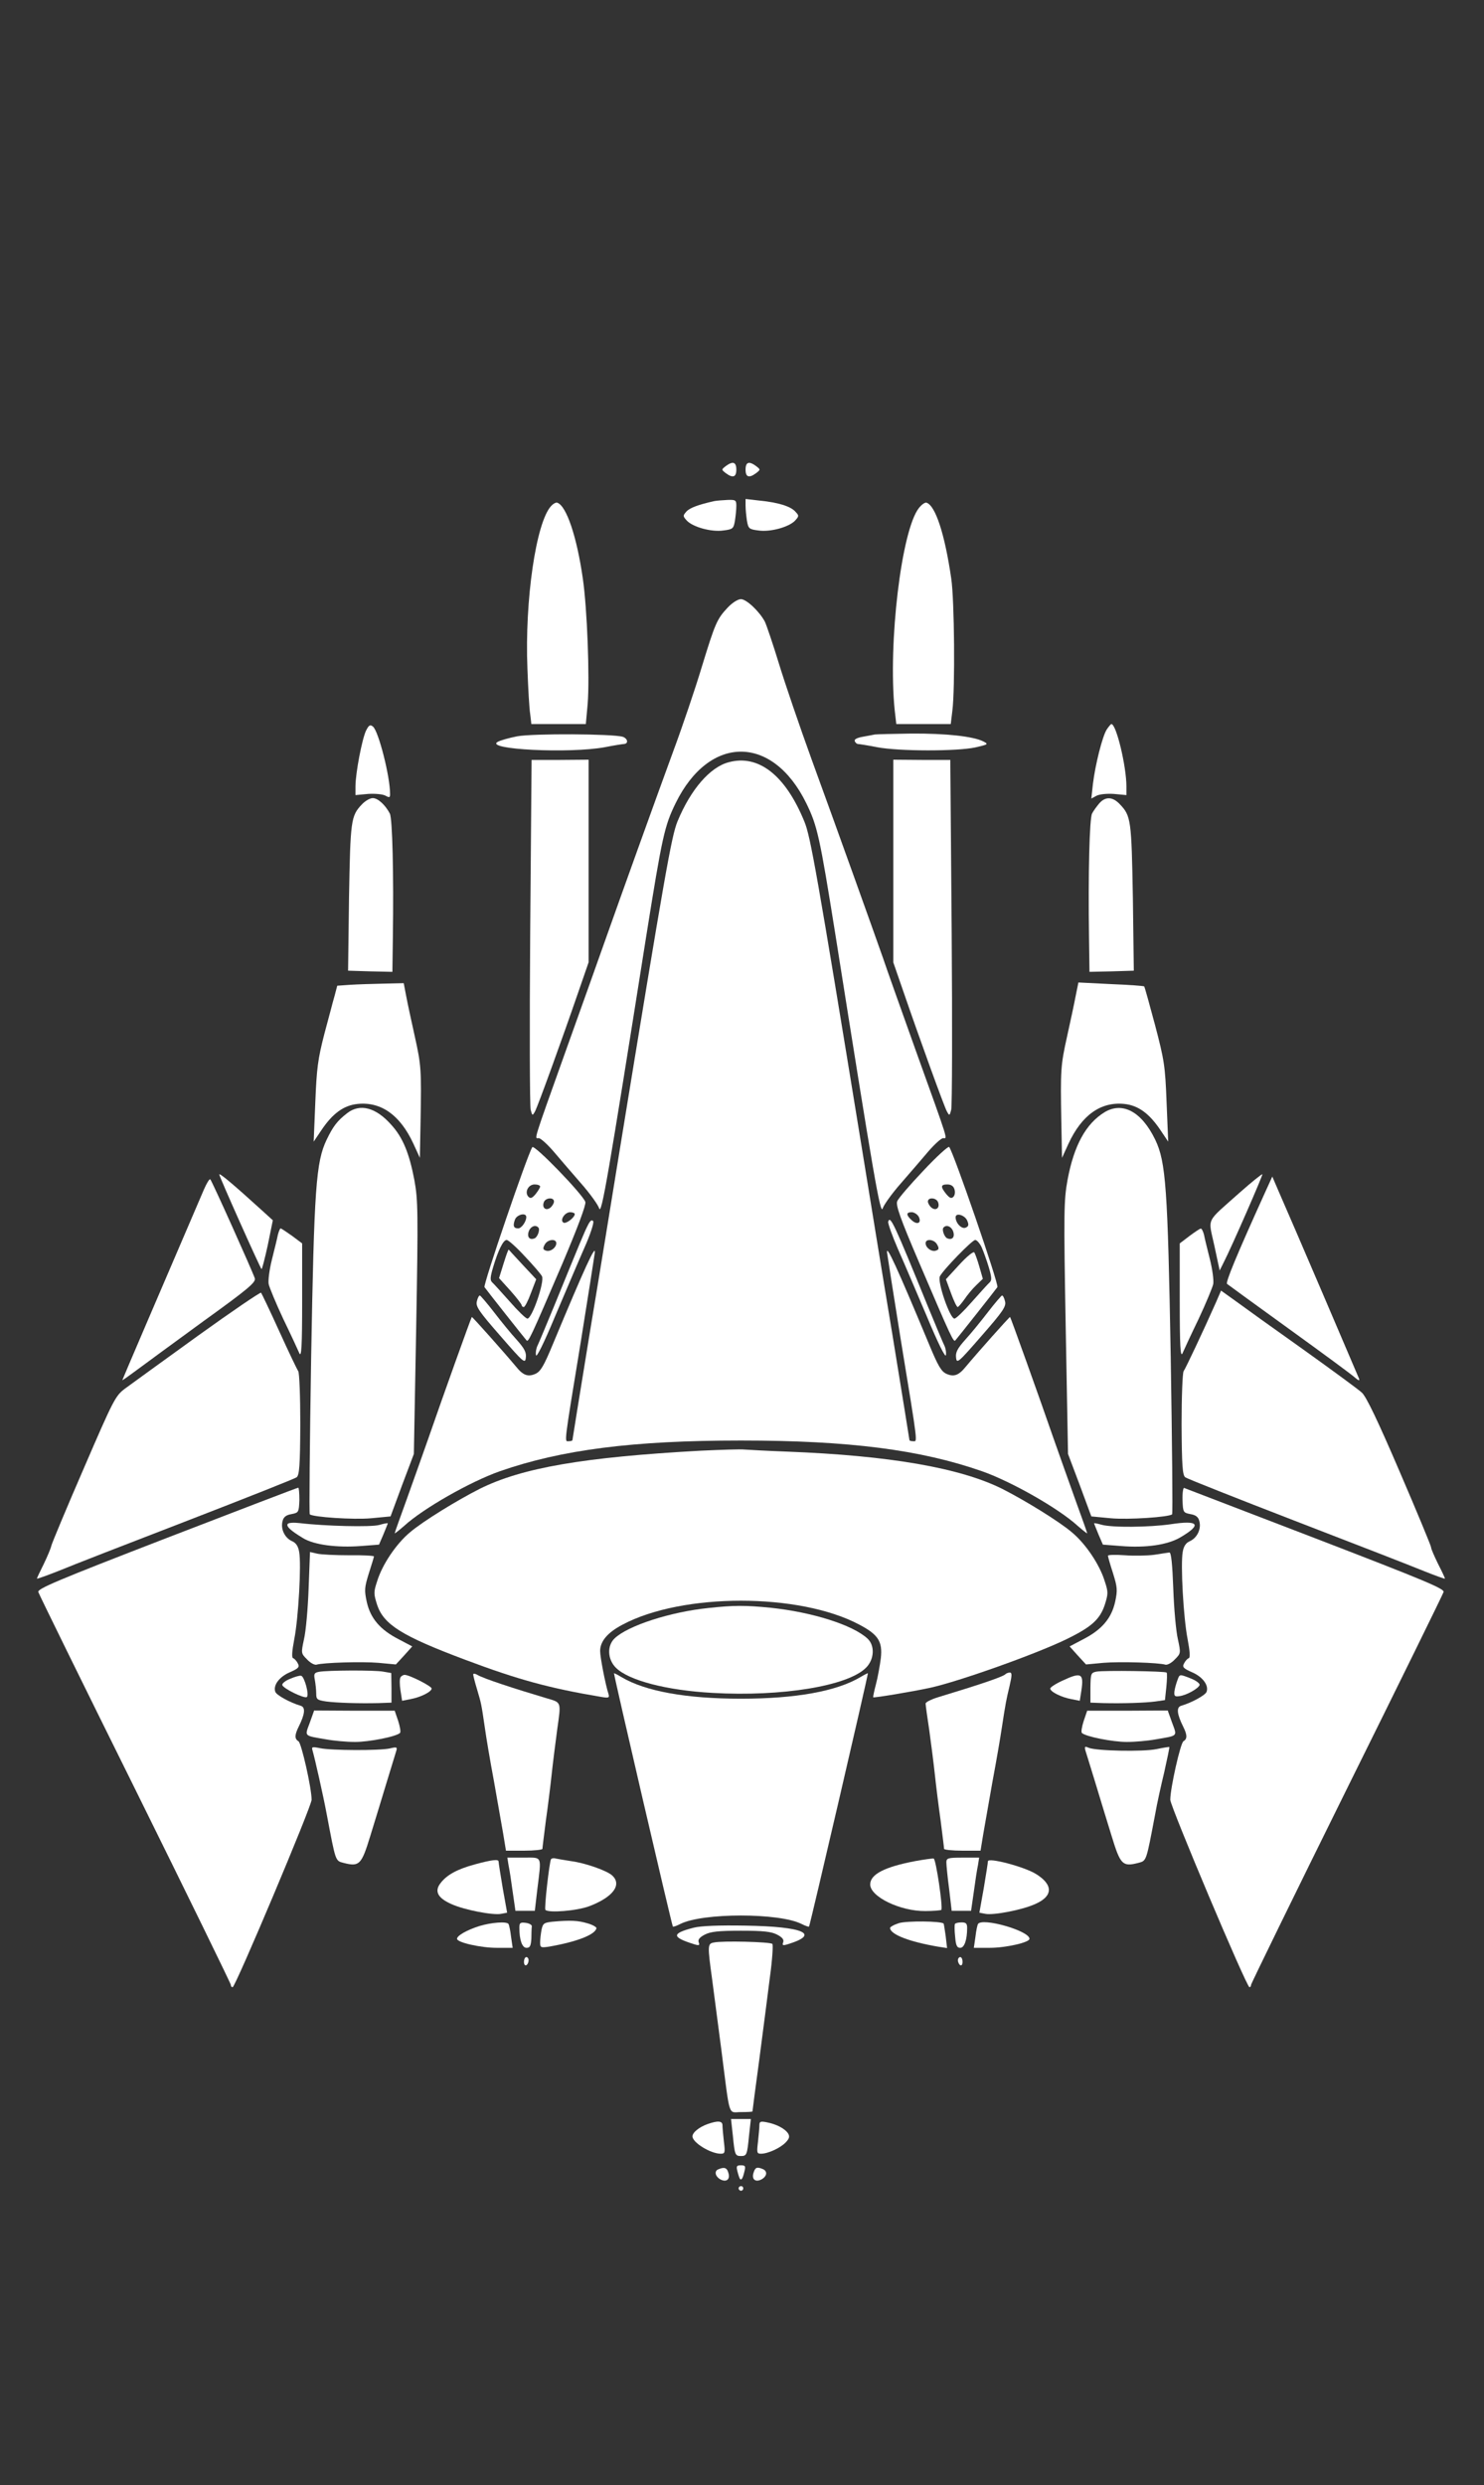<svg width="190" height="318" viewBox="0 0 190 318" fill="none" xmlns="http://www.w3.org/2000/svg">
<rect x="0" y="0" width="190" height="318" fill="#333333" stroke="none"/>
<g clip-path="url(#clip0_209_83)">
<path d="M92.914 59.648C92.353 60.092 92.353 60.092 92.914 60.536C93.83 61.217 94.274 61.069 94.274 60.092C94.274 59.115 93.83 58.967 92.914 59.648Z" fill="white"/>
<path d="M95.456 60.092C95.456 61.069 95.899 61.217 96.815 60.536C97.377 60.092 97.377 60.092 96.815 59.648C95.899 58.967 95.456 59.115 95.456 60.092Z" fill="white"/>
<path d="M91.466 64.118C89.457 64.562 88.334 64.976 87.89 65.45C87.417 65.983 87.417 66.042 87.92 66.604C88.688 67.433 91.082 68.114 92.648 67.877C93.83 67.729 93.919 67.64 94.096 66.634C94.185 66.042 94.274 65.213 94.274 64.739C94.274 63.999 94.185 63.94 93.18 63.97C92.559 63.999 91.791 64.058 91.466 64.118Z" fill="white"/>
<path d="M95.456 64.71C95.456 65.183 95.544 66.042 95.633 66.634C95.81 67.64 95.899 67.729 97.081 67.877C98.647 68.114 101.041 67.433 101.81 66.604C102.312 66.042 102.312 65.983 101.839 65.479C101.248 64.799 99.652 64.295 97.258 64.058L95.456 63.851V64.71Z" fill="white"/>
<path d="M70.543 64.769C68.622 66.9 67.174 76.817 67.528 85.55C67.617 88.066 67.765 90.7 67.883 91.381L68.031 92.654H71.518H75.005L75.242 90.049C75.507 86.674 75.183 77.912 74.621 74.034C73.853 68.677 72.523 64.71 71.341 64.325C71.163 64.266 70.809 64.473 70.543 64.769Z" fill="white"/>
<path d="M117.65 65.006C115.404 67.848 113.69 82.353 114.547 90.848L114.754 92.654H118.241H121.728L121.935 90.937C122.29 88.155 122.201 76.728 121.787 74.005C120.96 68.351 119.778 64.71 118.625 64.325C118.418 64.266 118.005 64.562 117.65 65.006Z" fill="white"/>
<path d="M93.18 77.735C91.791 79.215 91.584 79.688 89.841 85.372C89.013 88.125 87.388 92.92 86.235 96.029C83.901 102.393 79.556 114.471 77.428 120.48C76.66 122.67 74.414 128.946 72.464 134.393C68.149 146.47 68.415 145.641 68.976 145.641C69.213 145.641 70.04 146.382 70.838 147.299C71.607 148.217 73.202 150.052 74.355 151.384C75.507 152.687 76.572 154.167 76.719 154.64C77.015 155.499 77.842 150.703 82.748 119.74C84.787 106.981 85.083 105.679 86.501 102.778C90.816 93.986 98.913 93.986 103.228 102.778C104.647 105.679 104.942 106.981 106.981 119.74C111.887 150.703 112.715 155.499 113.01 154.64C113.158 154.167 114.222 152.687 115.374 151.384C116.527 150.052 118.123 148.217 118.891 147.299C119.689 146.382 120.517 145.641 120.753 145.641C121.314 145.641 121.58 146.47 117.236 134.393C115.286 128.946 113.394 123.618 113.04 122.552C112.035 119.681 107.129 105.975 103.937 97.242C102.401 93.009 100.509 87.474 99.741 84.957C98.972 82.441 98.145 80.014 97.938 79.57C97.258 78.267 95.574 76.669 94.865 76.669C94.481 76.669 93.771 77.113 93.18 77.735Z" fill="white"/>
<path d="M46.871 93.483C46.368 94.489 45.511 98.93 45.511 100.646V101.742L47.107 101.594C47.994 101.535 48.969 101.623 49.324 101.801C49.856 102.097 49.944 102.067 49.944 101.623C49.944 99.344 48.467 93.572 47.757 92.98C47.403 92.683 47.225 92.772 46.871 93.483Z" fill="white"/>
<path d="M141.706 93.335C141.144 94.193 140.228 97.864 139.933 100.291L139.726 102.186L140.376 101.831C140.79 101.623 141.706 101.535 142.622 101.594L144.218 101.742V100.646C144.218 98.041 142.918 92.654 142.297 92.654C142.208 92.654 141.972 92.95 141.706 93.335Z" fill="white"/>
<path d="M66.198 94.223C65.135 94.43 64.011 94.756 63.716 94.933C62.002 95.91 72.936 96.443 77.428 95.614C78.64 95.377 79.763 95.2 79.911 95.2C80.502 95.141 80.354 94.489 79.734 94.282C78.463 93.897 68.238 93.838 66.198 94.223Z" fill="white"/>
<path d="M112.005 93.986C111.769 94.045 111.06 94.164 110.439 94.282C109.759 94.4 109.346 94.608 109.434 94.815C109.493 95.022 109.671 95.17 109.818 95.2C109.966 95.2 111.089 95.377 112.301 95.614C115.108 96.147 122.526 96.147 124.861 95.644C126.545 95.259 126.575 95.229 125.895 94.874C124.624 94.223 121.078 93.838 116.675 93.868C114.34 93.897 112.242 93.957 112.005 93.986Z" fill="white"/>
<path d="M67.883 119.207C67.794 131.285 67.824 141.527 67.942 142C68.149 142.8 68.178 142.8 68.504 142.208C68.858 141.556 71.961 133.001 74.059 126.903L75.36 123.144V110.178V97.213L71.725 97.242H68.06L67.883 119.207Z" fill="white"/>
<path d="M93.298 97.538C90.905 98.16 88.422 101.031 86.738 105.116C85.969 107.011 85.171 111.511 79.349 147.122C78.463 152.568 76.749 163.136 75.508 170.566C74.296 178.026 73.291 184.183 73.291 184.272C73.291 184.361 73.084 184.42 72.818 184.42C72.257 184.42 72.138 185.219 74.385 171.543C75.271 166.008 76.069 160.946 76.158 160.294C76.276 159.14 74.887 162.159 70.779 172.017C69.626 174.799 69.213 175.51 68.533 175.806C67.587 176.22 66.967 175.984 66.08 174.888C64.573 173.083 60.465 168.465 60.406 168.524C60.317 168.613 56.682 178.737 54.821 184.124C54.111 186.167 52.84 189.689 52.043 191.939C51.215 194.218 50.535 196.113 50.535 196.202C50.535 196.261 51.067 195.846 51.747 195.254C54.17 193.034 60.199 189.6 63.982 188.268C71.873 185.515 80.975 184.331 94.865 184.331C108.755 184.331 117.857 185.515 125.747 188.268C129.53 189.6 135.559 193.034 137.982 195.254C138.662 195.846 139.194 196.261 139.194 196.202C139.194 196.113 138.514 194.218 137.687 191.939C136.889 189.689 135.618 186.167 134.909 184.124C133.047 178.737 129.412 168.613 129.323 168.524C129.264 168.465 125.156 173.083 123.649 174.888C122.763 175.984 122.142 176.22 121.196 175.806C120.517 175.51 120.103 174.799 118.95 172.017C114.842 162.159 113.453 159.14 113.572 160.294C113.66 160.946 114.458 166.008 115.345 171.543C117.591 185.219 117.473 184.42 116.911 184.42C116.645 184.42 116.438 184.361 116.438 184.272C116.438 184.183 115.433 178.026 114.222 170.566C112.981 163.136 111.267 152.568 110.38 147.122C104.588 111.629 103.76 106.981 102.992 105.146C100.568 99.196 97.111 96.502 93.298 97.538Z" fill="white"/>
<path d="M114.37 110.178V123.144L115.67 126.903C117.768 133.001 120.871 141.556 121.226 142.208C121.551 142.8 121.58 142.8 121.787 142C121.906 141.527 121.935 131.285 121.846 119.207L121.669 97.242H118.005L114.37 97.213V110.178Z" fill="white"/>
<path d="M46.339 102.926C44.92 104.406 44.861 104.968 44.684 114.885L44.566 124.21L47.403 124.298L50.24 124.358L50.299 119.977C50.417 111.806 50.24 104.761 49.915 104.11C49.324 102.985 48.378 102.127 47.728 102.127C47.373 102.127 46.753 102.482 46.339 102.926Z" fill="white"/>
<path d="M140.76 102.778C140.435 103.163 139.992 103.755 139.815 104.11C139.489 104.761 139.312 111.806 139.43 119.977L139.489 124.358L142.327 124.298L145.164 124.21L145.045 114.885C144.868 104.968 144.809 104.406 143.39 102.926C142.474 101.949 141.558 101.89 140.76 102.778Z" fill="white"/>
<path d="M44.861 126.015L43.177 126.134L42.852 127.377C42.645 128.058 42.083 130.278 41.522 132.321C40.694 135.547 40.547 136.672 40.369 141.053L40.162 146.086L41.138 144.635C42.586 142.474 44.004 141.438 45.807 141.26C48.821 140.964 51.245 142.711 52.929 146.352L53.757 148.158L53.845 143.569C53.964 136.879 53.934 136.347 53.106 132.617C52.693 130.752 52.19 128.443 52.013 127.496L51.688 125.808L49.117 125.867C47.698 125.897 45.777 125.956 44.861 126.015Z" fill="white"/>
<path d="M137.716 127.466C137.539 128.413 137.037 130.752 136.623 132.617C135.795 136.347 135.766 136.879 135.884 143.569L135.973 148.158L136.8 146.352C138.485 142.711 140.908 140.964 143.922 141.26C145.725 141.438 147.144 142.474 148.592 144.635L149.567 146.086L149.36 141.053C149.183 136.406 149.065 135.666 147.883 131.166C147.173 128.502 146.553 126.282 146.494 126.223C146.434 126.163 144.513 126.015 142.238 125.927L138.071 125.719L137.716 127.466Z" fill="white"/>
<path d="M44.447 142.445C43.177 143.421 42.645 144.132 41.817 145.849C40.458 148.691 40.221 152.006 39.837 173.704C39.66 184.657 39.571 193.685 39.66 193.774C40.044 194.129 45.275 194.485 47.521 194.277L50.003 194.041L51.481 190.044L52.988 186.048L53.284 169.915C53.55 154.996 53.52 153.575 53.047 150.97C52.397 147.566 51.57 145.523 50.062 143.895C48.112 141.704 46.073 141.172 44.447 142.445Z" fill="white"/>
<path d="M141.41 142.326C139.017 143.806 137.509 146.559 136.682 150.97C136.209 153.575 136.18 154.996 136.446 169.915L136.741 186.048L138.248 190.044L139.726 194.041L142.208 194.277C144.454 194.485 149.685 194.129 150.069 193.774C150.158 193.685 150.069 184.657 149.892 173.704C149.508 152.006 149.271 148.691 147.912 145.849C146.168 142.237 143.716 140.935 141.41 142.326Z" fill="white"/>
<path d="M68.149 146.796C67.499 147.832 61.825 164.439 62.032 164.705C62.386 165.208 67.144 171.218 67.41 171.514C67.647 171.78 67.883 171.306 72.02 161.656C74 156.979 75.035 154.197 74.946 153.812C74.68 152.894 68.385 146.382 68.149 146.796ZM69.154 151.828C69.154 151.976 68.888 152.391 68.592 152.776C68.149 153.308 67.942 153.397 67.676 153.16C67.115 152.598 67.617 151.562 68.444 151.562C68.829 151.562 69.154 151.68 69.154 151.828ZM70.927 153.752C70.927 153.96 70.72 154.315 70.484 154.522C69.892 154.996 69.361 154.552 69.626 153.841C69.833 153.249 70.927 153.16 70.927 153.752ZM73.587 155.351C73.587 155.795 72.464 156.653 72.138 156.446C71.636 156.15 72.316 155.114 72.996 155.114C73.321 155.114 73.587 155.233 73.587 155.351ZM67.38 155.736C67.38 156.328 66.76 157.186 66.346 157.186C65.755 157.186 65.637 156.861 65.932 156.061C66.169 155.41 67.38 155.114 67.38 155.736ZM68.917 157.068C69.183 157.305 68.829 158.311 68.444 158.459C67.794 158.726 67.44 158.282 67.706 157.542C67.942 156.92 68.563 156.683 68.917 157.068ZM67.174 160.739C68.238 161.863 69.242 163.018 69.39 163.314C69.745 163.995 68.119 168.731 67.528 168.731C67.321 168.731 66.317 167.754 65.282 166.57C64.248 165.416 63.243 164.291 63.036 164.113C62.741 163.847 62.741 163.492 63.125 162.189C63.775 159.998 64.425 158.666 64.868 158.666C65.075 158.666 66.11 159.584 67.174 160.739ZM71.222 159.081C71.222 159.673 70.424 160.235 69.892 160.028C69.508 159.91 69.479 159.732 69.745 159.258C70.099 158.578 71.222 158.459 71.222 159.081Z" fill="white"/>
<path d="M64.484 161.656L63.893 163.551L65.341 165.149C66.139 166.037 66.789 166.896 66.789 167.014C66.789 167.133 66.908 167.251 67.055 167.251C67.203 167.251 67.617 166.452 67.972 165.475L68.651 163.699L66.908 161.834C65.962 160.827 65.164 159.939 65.135 159.91C65.075 159.85 64.809 160.62 64.484 161.656Z" fill="white"/>
<path d="M118.211 149.815C116.497 151.621 114.99 153.368 114.872 153.723C114.665 154.226 115.286 155.973 117.709 161.627C121.846 171.306 122.083 171.78 122.319 171.514C122.585 171.218 127.343 165.208 127.698 164.705C127.934 164.409 122.024 147.27 121.521 146.766C121.403 146.648 119.896 148.01 118.211 149.815ZM122.201 152.184C122.319 152.539 122.26 152.953 122.053 153.16C121.787 153.397 121.58 153.308 121.137 152.776C120.398 151.858 120.428 151.562 121.285 151.562C121.758 151.562 122.083 151.769 122.201 152.184ZM120.103 153.841C120.369 154.552 119.837 154.996 119.246 154.522C119.009 154.315 118.802 153.96 118.802 153.753C118.802 153.16 119.896 153.249 120.103 153.841ZM117.62 155.677C118.034 156.506 117.443 156.802 116.704 156.121C115.995 155.469 115.995 155.114 116.734 155.114C117.029 155.114 117.443 155.381 117.62 155.677ZM123.856 156.239C124.063 156.742 124.004 156.95 123.62 157.098C123.117 157.305 122.349 156.506 122.349 155.765C122.349 155.114 123.59 155.499 123.856 156.239ZM122.024 157.542C122.29 158.282 121.935 158.726 121.285 158.459C120.901 158.311 120.546 157.305 120.812 157.068C121.167 156.683 121.787 156.92 122.024 157.542ZM119.985 159.258C120.251 159.732 120.221 159.91 119.837 160.028C119.305 160.235 118.507 159.673 118.507 159.081C118.507 158.459 119.63 158.578 119.985 159.258ZM125.688 159.614C125.925 160.147 126.338 161.301 126.604 162.189C126.989 163.492 126.989 163.847 126.693 164.113C126.486 164.291 125.481 165.416 124.447 166.57C123.413 167.754 122.408 168.731 122.201 168.731C121.61 168.731 119.985 163.995 120.339 163.314C120.812 162.426 124.477 158.666 124.861 158.666C125.068 158.666 125.452 159.11 125.688 159.614Z" fill="white"/>
<path d="M122.822 161.834L121.108 163.699L121.758 165.475C122.112 166.452 122.497 167.251 122.615 167.251C122.703 167.251 123.088 166.807 123.472 166.274C123.826 165.741 124.506 164.912 124.979 164.468L125.836 163.64L125.393 162.1C125.156 161.271 124.861 160.443 124.743 160.265C124.654 160.087 123.826 160.739 122.822 161.834Z" fill="white"/>
<path d="M28.075 150.289C28.075 150.556 33.276 162.189 33.483 162.396C33.542 162.456 33.897 161.094 34.281 159.347L34.931 156.15L33.631 154.966C29.789 151.473 28.075 150.052 28.075 150.289Z" fill="white"/>
<path d="M158.699 152.627C154.295 156.565 154.68 155.706 155.478 159.406L156.157 162.574L156.66 161.567C157.724 159.495 161.713 150.348 161.625 150.259C161.565 150.2 160.236 151.266 158.699 152.627Z" fill="white"/>
<path d="M26.095 152.243C20.539 165.179 15.663 176.546 15.663 176.605C15.663 176.664 16.491 176.072 17.525 175.303C18.559 174.533 22.401 171.721 26.095 169.027C31.769 164.942 32.774 164.083 32.626 163.58C32.36 162.751 27.159 151.147 26.923 150.911C26.834 150.792 26.45 151.414 26.095 152.243Z" fill="white"/>
<path d="M161.95 152.628C158.285 160.709 156.896 164.084 157.103 164.291C157.251 164.409 160.827 167.014 165.053 170.063C169.279 173.112 173.062 175.895 173.446 176.25C173.919 176.664 174.096 176.724 174.007 176.428C173.83 175.984 165.348 156.15 163.723 152.48L162.895 150.555L161.95 152.628Z" fill="white"/>
<path d="M75.271 156.772C74.828 157.63 74.385 158.696 70.956 167.103C69.952 169.53 69.006 171.81 68.829 172.165C68.651 172.52 68.563 173.053 68.622 173.408C68.681 173.793 69.626 171.898 71.045 168.494C72.345 165.445 74 161.538 74.769 159.791C75.567 158.015 76.069 156.476 75.951 156.269C75.773 156.032 75.567 156.18 75.271 156.772Z" fill="white"/>
<path d="M113.719 156.328C113.66 156.535 114.222 158.104 114.961 159.821C115.729 161.538 117.384 165.445 118.684 168.494C120.103 171.898 121.048 173.793 121.108 173.408C121.167 173.053 121.078 172.52 120.901 172.165C120.723 171.81 119.807 169.619 118.832 167.251C114.429 156.446 113.985 155.499 113.719 156.328Z" fill="white"/>
<path d="M35.582 157.986C35.493 158.459 35.138 159.88 34.813 161.183C34.488 162.485 34.311 163.876 34.4 164.32C34.488 164.735 35.316 166.748 36.261 168.761C37.237 170.774 38.153 172.757 38.33 173.171C38.596 173.734 38.685 172.254 38.685 166.511V159.11L37.384 158.134C36.675 157.63 35.995 157.186 35.936 157.186C35.848 157.186 35.7 157.541 35.582 157.986Z" fill="white"/>
<path d="M152.286 158.163L151.045 159.11V166.511C151.045 172.254 151.133 173.734 151.399 173.171C151.577 172.757 152.493 170.774 153.468 168.761C154.414 166.748 155.241 164.735 155.33 164.32C155.418 163.876 155.241 162.485 154.916 161.183C154.591 159.88 154.236 158.459 154.148 157.986C154.029 157.541 153.852 157.186 153.734 157.216C153.616 157.216 152.966 157.66 152.286 158.163Z" fill="white"/>
<path d="M25.268 170.981C20.894 174.148 16.697 177.168 15.988 177.701C14.776 178.618 14.54 179.062 10.757 187.824C8.57 192.857 6.708 197.327 6.59 197.741C6.502 198.155 6.029 199.251 5.585 200.168C5.113 201.116 4.728 201.915 4.728 202.004C4.728 202.063 5.97 201.619 7.477 201.027C8.955 200.405 16.343 197.534 23.879 194.633C31.385 191.732 37.739 189.216 37.975 189.038C38.33 188.772 38.419 187.558 38.448 182.259C38.448 178.677 38.33 175.628 38.182 175.451C38.035 175.244 36.941 172.964 35.759 170.359C34.577 167.754 33.513 165.534 33.424 165.416C33.336 165.327 29.671 167.813 25.268 170.981Z" fill="white"/>
<path d="M155.655 166.718C154.029 170.389 151.783 175.125 151.547 175.451C151.399 175.628 151.281 178.707 151.281 182.259C151.311 187.558 151.399 188.772 151.754 189.038C151.99 189.216 158.344 191.732 165.851 194.633C173.387 197.534 180.775 200.405 182.282 201.027C183.76 201.619 185.001 202.063 185.001 202.004C185.001 201.915 184.617 201.086 184.114 200.109C183.641 199.132 183.228 198.215 183.228 198.007C183.228 197.83 181.425 193.478 179.208 188.328C176.401 181.786 174.923 178.707 174.362 178.204C173.919 177.789 170.52 175.303 166.796 172.639C163.073 170.004 159.201 167.221 158.196 166.481L156.335 165.149L155.655 166.718Z" fill="white"/>
<path d="M61.056 166.511C60.879 167.162 61.293 167.784 64.041 170.922C67.055 174.385 67.233 174.533 67.321 173.734C67.41 173.053 67.144 172.55 66.139 171.425C65.43 170.655 64.13 169.057 63.243 167.902C62.356 166.748 61.529 165.8 61.44 165.771C61.322 165.771 61.145 166.096 61.056 166.511Z" fill="white"/>
<path d="M126.486 167.902C125.6 169.057 124.299 170.655 123.59 171.425C122.585 172.55 122.319 173.053 122.408 173.734C122.497 174.533 122.674 174.385 125.688 170.922C128.437 167.784 128.85 167.162 128.673 166.511C128.584 166.096 128.407 165.771 128.289 165.771C128.2 165.8 127.373 166.748 126.486 167.902Z" fill="white"/>
<path d="M89.693 185.634C74.68 186.463 66.819 187.824 61.411 190.518C58.485 191.998 54.111 194.692 52.486 196.083C50.742 197.534 48.94 200.198 48.289 202.329C47.816 203.75 47.846 203.957 48.289 205.378C49.146 207.894 51.452 209.345 59.579 212.394C66.346 214.94 70.395 216.035 76.926 217.13C77.96 217.308 78.049 217.249 77.901 216.745C77.517 215.561 76.837 212.068 76.837 211.269C76.837 210.026 77.783 208.901 79.704 207.894C87.358 203.809 102.371 203.809 110.025 207.894C112.449 209.167 113.01 210.055 112.774 212.187C112.655 213.104 112.39 214.614 112.153 215.502C111.917 216.39 111.769 217.13 111.798 217.189C111.917 217.278 116.734 216.479 119.068 215.976C122.733 215.176 132.663 211.654 136.593 209.73C139.755 208.19 140.819 207.214 141.44 205.378C141.883 203.957 141.913 203.75 141.44 202.329C140.79 200.198 138.987 197.534 137.243 196.083C135.618 194.692 131.244 191.998 128.319 190.518C122.91 187.824 113.867 186.255 100.775 185.752C98.263 185.663 95.81 185.515 95.308 185.486C94.835 185.426 92.294 185.515 89.693 185.634Z" fill="white"/>
<path d="M21.367 196.794C7.27 202.241 4.758 203.306 4.906 203.721C4.994 204.017 10.58 215.384 17.318 228.971C24.056 242.588 29.553 253.837 29.553 253.985C29.553 254.162 29.642 254.281 29.789 254.281C30.144 254.251 39.896 231.132 39.896 230.303C39.896 228.823 38.596 223.051 38.212 222.814C37.709 222.518 37.709 222.015 38.241 220.949C39.039 219.35 39.128 218.492 38.537 218.285C37.118 217.87 35.434 216.923 35.257 216.509C34.931 215.68 35.729 214.585 37.089 213.993C38.241 213.489 38.389 213.312 38.123 212.838C37.975 212.542 37.709 212.246 37.532 212.187C37.325 212.128 37.384 211.299 37.68 209.73C38.212 207.036 38.596 200.139 38.3 198.57C38.182 197.859 37.887 197.415 37.384 197.208C36.468 196.794 35.907 195.669 36.173 194.662C36.291 194.13 36.616 193.863 37.325 193.745C38.241 193.567 38.271 193.508 38.33 191.939C38.33 191.051 38.271 190.341 38.182 190.37C38.064 190.37 30.499 193.271 21.367 196.794Z" fill="white"/>
<path d="M151.399 191.939C151.458 193.508 151.488 193.567 152.404 193.745C153.113 193.863 153.438 194.13 153.557 194.662C153.823 195.669 153.261 196.794 152.345 197.208C151.843 197.415 151.547 197.859 151.429 198.57C151.133 200.139 151.517 207.036 152.049 209.73C152.345 211.299 152.404 212.128 152.197 212.187C152.02 212.246 151.754 212.542 151.606 212.838C151.34 213.312 151.488 213.489 152.64 213.993C154 214.585 154.798 215.68 154.473 216.509C154.295 216.923 152.611 217.87 151.192 218.285C150.601 218.492 150.69 219.35 151.488 220.949C152.02 222.015 152.02 222.518 151.517 222.814C151.133 223.051 149.833 228.823 149.833 230.303C149.833 231.132 159.585 254.251 159.97 254.281C160.088 254.281 160.176 254.162 160.176 253.985C160.176 253.837 165.673 242.588 172.411 228.971C179.149 215.384 184.735 204.017 184.824 203.721C184.971 203.306 182.489 202.27 168.422 196.853C159.319 193.36 151.754 190.459 151.606 190.4C151.488 190.341 151.37 191.051 151.399 191.939Z" fill="white"/>
<path d="M36.823 195.018C36.645 195.343 37.237 195.876 38.803 196.823C40.192 197.682 43.147 198.067 46.221 197.83L48.526 197.652L49.087 196.35C49.383 195.61 49.649 194.988 49.649 194.929C49.649 194.87 49.146 194.958 48.555 195.136C47.491 195.432 41.581 195.284 38.389 194.899C37.621 194.81 36.941 194.84 36.823 195.018Z" fill="white"/>
<path d="M140.081 194.929C140.081 194.988 140.346 195.61 140.642 196.35L141.204 197.652L143.509 197.83C146.73 198.096 149.478 197.682 151.104 196.735C153.941 195.077 153.498 194.485 149.863 195.047C147.173 195.432 142.386 195.491 141.026 195.106C140.524 194.958 140.081 194.87 140.081 194.929Z" fill="white"/>
<path d="M39.512 203.276C39.423 205.852 39.157 208.782 38.921 209.759C38.537 211.565 38.537 211.565 39.335 212.364C39.749 212.808 40.281 213.075 40.517 213.015C41.374 212.749 46.339 212.601 48.467 212.779L50.683 212.986L51.747 211.831L52.781 210.677L51.038 209.759C48.673 208.546 47.432 207.095 46.959 204.993C46.634 203.484 46.664 203.128 47.225 201.323C47.58 200.227 47.876 199.251 47.876 199.162C47.876 199.073 46.457 198.984 44.714 199.014C42.94 199.014 41.108 198.925 40.606 198.807L39.69 198.599L39.512 203.276Z" fill="white"/>
<path d="M147.764 198.955C146.878 199.073 145.164 199.103 144.011 199.014C142.829 198.925 141.854 198.955 141.854 199.073C141.854 199.221 142.149 200.227 142.504 201.323C143.065 203.128 143.095 203.484 142.77 204.993C142.297 207.095 141.056 208.546 138.692 209.759L136.948 210.677L137.982 211.831L139.046 212.986L141.263 212.779C143.39 212.601 148.355 212.749 149.212 213.015C149.449 213.075 149.981 212.808 150.394 212.364C151.192 211.565 151.192 211.565 150.808 209.759C150.572 208.782 150.306 205.852 150.217 203.276C150.099 200.139 149.951 198.629 149.715 198.659C149.537 198.688 148.651 198.807 147.764 198.955Z" fill="white"/>
<path d="M90.698 205.763C85.822 206.266 80.413 208.013 78.699 209.641C77.695 210.588 77.783 212.335 78.847 213.4C80.472 215.028 85.319 216.301 91.259 216.627C100.096 217.13 108.577 215.739 110.882 213.4C111.946 212.335 112.035 210.559 111.06 209.67C109.168 207.924 103.996 206.296 98.677 205.733C95.367 205.408 94.008 205.408 90.698 205.763Z" fill="white"/>
<path d="M40.812 213.933C40.221 214.052 40.162 214.2 40.31 214.969C40.399 215.473 40.487 216.242 40.487 216.716C40.487 217.456 40.606 217.545 41.758 217.722C43.118 217.9 45.925 217.989 48.496 217.929L50.122 217.87V215.976L50.092 214.081L49.058 213.904C47.905 213.696 41.906 213.726 40.812 213.933Z" fill="white"/>
<path d="M140.376 213.904C139.667 214.052 139.637 214.17 139.608 215.946V217.87L141.233 217.929C143.775 217.989 146.612 217.9 147.942 217.722L149.153 217.545L149.331 215.857C149.419 214.94 149.449 214.111 149.36 214.022C149.153 213.844 141.41 213.726 140.376 213.904Z" fill="white"/>
<path d="M60.583 214.259C60.583 214.407 60.79 215.206 61.056 216.094C61.618 217.989 61.618 217.959 62.061 220.978C62.238 222.281 62.77 225.419 63.243 227.935C63.686 230.451 64.218 233.5 64.425 234.654L64.78 236.815H67.115C68.385 236.815 69.449 236.697 69.449 236.579C69.449 236.431 69.656 234.802 69.892 232.938C70.159 231.073 70.484 228.438 70.631 227.047C70.779 225.655 71.104 223.08 71.341 221.304C71.843 217.752 71.902 217.87 70.07 217.337C65.696 216.035 61.913 214.792 61.115 214.318C60.82 214.14 60.583 214.14 60.583 214.259Z" fill="white"/>
<path d="M78.611 214.111C78.611 214.496 86.028 246.407 86.147 246.525C86.206 246.584 86.619 246.436 87.092 246.199C89.929 244.749 99.8 244.749 102.637 246.199C103.11 246.436 103.524 246.584 103.583 246.525C103.701 246.407 111.119 214.496 111.119 214.111C111.119 214.081 110.675 214.289 110.143 214.614C107.1 216.42 101.869 217.367 94.865 217.367C87.861 217.367 82.63 216.42 79.586 214.614C79.054 214.289 78.611 214.081 78.611 214.111Z" fill="white"/>
<path d="M128.732 214.229C128.437 214.555 125.541 215.532 120.073 217.189C119.216 217.456 118.507 217.811 118.507 217.989C118.507 218.166 118.714 219.706 118.98 221.422C119.216 223.139 119.541 225.655 119.689 227.047C119.837 228.438 120.162 231.073 120.428 232.938C120.664 234.802 120.871 236.431 120.871 236.579C120.871 236.697 121.935 236.815 123.206 236.815H125.541L125.895 234.654C126.102 233.5 126.634 230.451 127.077 227.935C127.55 225.419 128.082 222.34 128.259 221.126C128.762 217.841 128.821 217.574 129.264 215.709C129.56 214.436 129.589 214.022 129.294 214.022C129.116 214.022 128.85 214.111 128.732 214.229Z" fill="white"/>
<path d="M37.148 214.821C36.527 215.058 36.084 215.443 36.143 215.62C36.261 216.064 38.921 217.367 39.276 217.16C39.63 216.923 38.98 214.555 38.566 214.436C38.389 214.377 37.769 214.555 37.148 214.821Z" fill="white"/>
<path d="M51.274 214.644C51.156 214.821 51.156 215.561 51.274 216.301L51.481 217.634L52.545 217.426C53.845 217.19 55.264 216.479 55.264 216.065C55.264 215.769 52.427 214.318 51.806 214.318C51.629 214.318 51.363 214.466 51.274 214.644Z" fill="white"/>
<path d="M136.032 215.058C135.175 215.443 134.465 215.917 134.465 216.065C134.465 216.479 135.884 217.19 137.184 217.426L138.248 217.634L138.455 216.301C138.78 214.111 138.426 213.933 136.032 215.058Z" fill="white"/>
<path d="M150.749 214.999C150.601 215.384 150.424 216.005 150.365 216.42C150.306 217.012 150.394 217.13 150.986 217.042C151.872 216.953 153.438 216.065 153.586 215.621C153.645 215.443 153.172 215.058 152.493 214.792C150.986 214.2 151.045 214.2 150.749 214.999Z" fill="white"/>
<path d="M39.66 220.446C39.01 222.222 38.833 222.074 41.788 222.577C42.763 222.755 44.418 222.903 45.452 222.903C47.255 222.903 50.742 222.222 51.215 221.748C51.333 221.63 51.215 220.949 50.979 220.209L50.535 218.906H45.364L40.221 218.877L39.66 220.446Z" fill="white"/>
<path d="M138.751 220.209C138.514 220.949 138.396 221.63 138.514 221.748C138.987 222.222 142.474 222.903 144.277 222.903C145.311 222.903 146.966 222.755 147.942 222.577C150.897 222.074 150.72 222.222 150.069 220.446L149.508 218.877L144.366 218.906H139.194L138.751 220.209Z" fill="white"/>
<path d="M40.015 223.998C40.31 225.004 41.404 229.859 41.817 232.079C42.999 238.296 42.911 238.088 44.004 238.384C46.014 238.888 46.28 238.621 47.403 234.95C47.964 233.145 48.91 230.037 49.501 228.083C50.092 226.129 50.654 224.294 50.742 224.027C50.89 223.554 50.772 223.524 49.915 223.731C48.585 224.027 42.408 223.998 40.99 223.702C39.955 223.495 39.867 223.524 40.015 223.998Z" fill="white"/>
<path d="M138.958 223.968C139.046 224.264 139.637 226.129 140.228 228.083C140.819 230.037 141.765 233.145 142.327 234.95C143.45 238.621 143.716 238.888 145.725 238.384C146.819 238.088 146.73 238.266 147.912 232.079C148.119 230.865 148.651 228.468 149.065 226.751C149.449 225.034 149.744 223.613 149.715 223.554C149.656 223.524 148.917 223.643 148.06 223.82C146.375 224.175 140.347 224.057 139.371 223.643C138.898 223.435 138.839 223.495 138.958 223.968Z" fill="white"/>
<path d="M65.105 238.651C65.223 239.184 65.46 240.723 65.637 242.055L65.992 244.512H67.233H68.474L68.799 241.729C69.331 237.378 69.479 237.704 67.055 237.704H64.957L65.105 238.651Z" fill="white"/>
<path d="M70.543 237.911C70.336 238.295 69.656 244.216 69.833 244.393C70.247 244.808 73.882 244.512 75.448 243.92C78.492 242.765 79.674 241.167 78.374 239.983C77.695 239.361 74.916 238.384 73.084 238.147C72.316 238.029 71.459 237.881 71.163 237.822C70.897 237.733 70.631 237.792 70.543 237.911Z" fill="white"/>
<path d="M117.177 238.148C113.276 238.888 111.414 239.835 111.414 241.137C111.414 242.706 115.256 244.571 118.477 244.542C119.512 244.542 120.428 244.453 120.517 244.394C120.753 244.127 119.837 237.911 119.541 237.822C119.394 237.792 118.33 237.94 117.177 238.148Z" fill="white"/>
<path d="M121.167 238.325C121.167 238.651 121.314 240.19 121.521 241.729L121.846 244.512H123.088H124.329L124.683 242.055C124.861 240.723 125.097 239.184 125.215 238.651L125.363 237.704H123.265C121.344 237.704 121.167 237.763 121.167 238.325Z" fill="white"/>
<path d="M60.82 238.562C58.515 239.184 57.185 239.924 56.387 240.989C55.589 242.025 56.062 242.884 57.805 243.654C59.431 244.394 63.125 245.104 64.159 244.897L64.928 244.749L64.366 241.611C64.071 239.865 63.834 238.355 63.834 238.207C63.834 237.881 63.007 237.97 60.82 238.562Z" fill="white"/>
<path d="M126.486 238.177C126.486 238.325 126.25 239.865 125.954 241.611L125.393 244.749L126.161 244.897C127.195 245.104 130.89 244.394 132.515 243.654C134.85 242.647 134.879 241.167 132.604 239.776C131.096 238.858 126.486 237.644 126.486 238.177Z" fill="white"/>
<path d="M70.749 245.903C69.656 246.022 69.508 246.111 69.331 246.939C69.242 247.443 69.154 248.153 69.154 248.567C69.154 249.219 69.242 249.248 70.277 249.1C73.853 248.479 76.217 247.561 76.365 246.732C76.365 246.584 75.862 246.288 75.212 246.111C74.03 245.755 73.055 245.696 70.749 245.903Z" fill="white"/>
<path d="M115.108 246.081C114.458 246.288 113.926 246.584 113.956 246.732C114.044 247.561 116.468 248.479 120.103 249.1L121.255 249.278L121.078 247.739C120.96 246.91 120.842 246.17 120.812 246.14C120.457 245.814 116.113 245.785 115.108 246.081Z" fill="white"/>
<path d="M61.352 246.466C59.785 246.969 58.515 247.679 58.515 248.094C58.515 248.567 61.559 249.248 63.598 249.248H65.637L65.43 247.827C65.341 247.058 65.194 246.347 65.105 246.199C64.898 245.844 62.918 245.992 61.352 246.466Z" fill="white"/>
<path d="M66.494 246.673C66.494 248.242 66.849 249.248 67.41 249.248C67.853 249.248 67.972 249.011 68.031 248.064C68.031 247.413 68.06 246.703 68.09 246.495C68.119 246.318 67.765 246.11 67.321 246.051C66.612 245.962 66.494 246.051 66.494 246.673Z" fill="white"/>
<path d="M122.26 246.199C122.201 246.347 122.201 247.058 122.29 247.827C122.378 248.952 122.526 249.248 122.94 249.248C123.472 249.248 123.826 248.212 123.826 246.703C123.826 246.14 123.679 245.992 123.117 245.992C122.703 245.992 122.319 246.081 122.26 246.199Z" fill="white"/>
<path d="M125.215 246.199C125.127 246.347 124.979 247.058 124.89 247.827L124.684 249.248H126.723C128.762 249.248 131.806 248.567 131.806 248.094C131.806 247.058 125.718 245.341 125.215 246.199Z" fill="white"/>
<path d="M88.806 246.673C85.94 247.413 85.969 247.887 88.924 248.804C89.516 248.982 89.604 248.923 89.457 248.538C89.338 248.212 89.545 247.916 90.225 247.561C90.964 247.176 91.969 247.058 94.865 247.058C97.761 247.058 98.766 247.176 99.504 247.561C100.184 247.916 100.391 248.212 100.273 248.538C100.125 248.923 100.214 248.982 100.805 248.804C105.119 247.502 102.933 246.525 95.456 246.406C91.969 246.347 89.782 246.436 88.806 246.673Z" fill="white"/>
<path d="M91.407 248.567C90.579 248.715 90.579 248.923 91.171 253.245C91.407 255.021 91.939 259.106 92.353 262.273C93.505 271.242 93.18 270.266 94.894 270.266C95.692 270.266 96.342 270.236 96.342 270.177C96.342 270.118 96.727 267.098 97.229 263.428C97.702 259.787 98.322 255.021 98.588 252.889C98.884 250.728 99.002 248.863 98.884 248.745C98.618 248.479 92.412 248.331 91.407 248.567Z" fill="white"/>
<path d="M67.085 251.054C67.085 251.38 67.233 251.557 67.38 251.468C67.558 251.38 67.676 251.084 67.676 250.847C67.676 250.61 67.558 250.432 67.38 250.432C67.233 250.432 67.085 250.699 67.085 251.054Z" fill="white"/>
<path d="M122.644 250.847C122.644 251.084 122.792 251.38 122.94 251.468C123.117 251.557 123.235 251.38 123.235 251.054C123.235 250.699 123.117 250.432 122.94 250.432C122.792 250.432 122.644 250.61 122.644 250.847Z" fill="white"/>
<path d="M93.83 273.285C94.067 275.742 94.126 275.89 94.865 275.89C95.603 275.89 95.663 275.742 95.899 273.285L96.135 271.154H94.865H93.594L93.83 273.285Z" fill="white"/>
<path d="M90.579 271.805C89.516 272.19 88.659 272.871 88.659 273.374C88.659 274.173 90.993 275.594 92.264 275.594C92.826 275.594 92.855 275.476 92.678 274.025C92.589 273.196 92.5 272.249 92.5 271.953C92.5 271.391 91.909 271.331 90.579 271.805Z" fill="white"/>
<path d="M97.229 271.923C97.229 272.249 97.14 273.196 97.052 274.025C96.874 275.476 96.904 275.594 97.436 275.594C98.352 275.594 99.977 274.824 100.627 274.114C101.071 273.64 101.13 273.374 100.893 272.989C100.509 272.397 99.416 271.805 98.145 271.568C97.377 271.42 97.229 271.479 97.229 271.923Z" fill="white"/>
<path d="M94.421 277.873C94.54 278.347 94.687 278.761 94.746 278.821C94.924 279.028 95.101 278.761 95.308 277.873C95.485 277.193 95.426 277.074 94.865 277.074C94.303 277.074 94.244 277.193 94.421 277.873Z" fill="white"/>
<path d="M91.998 277.577C91.407 277.785 91.555 278.495 92.234 278.88C93.032 279.294 93.535 278.85 93.239 277.992C93.062 277.37 92.707 277.281 91.998 277.577Z" fill="white"/>
<path d="M96.49 277.992C96.195 278.85 96.697 279.294 97.495 278.88C98.234 278.465 98.293 277.814 97.643 277.548C96.904 277.252 96.697 277.341 96.49 277.992Z" fill="white"/>
<path d="M94.569 280.034C94.569 280.182 94.717 280.33 94.865 280.33C95.042 280.33 95.16 280.182 95.16 280.034C95.16 279.857 95.042 279.738 94.865 279.738C94.717 279.738 94.569 279.857 94.569 280.034Z" fill="white"/>
</g>
<defs>
<clipPath id="clip0_209_83">
<rect width="189.729" height="317.925" fill="white"/>
</clipPath>
</defs>
</svg>
